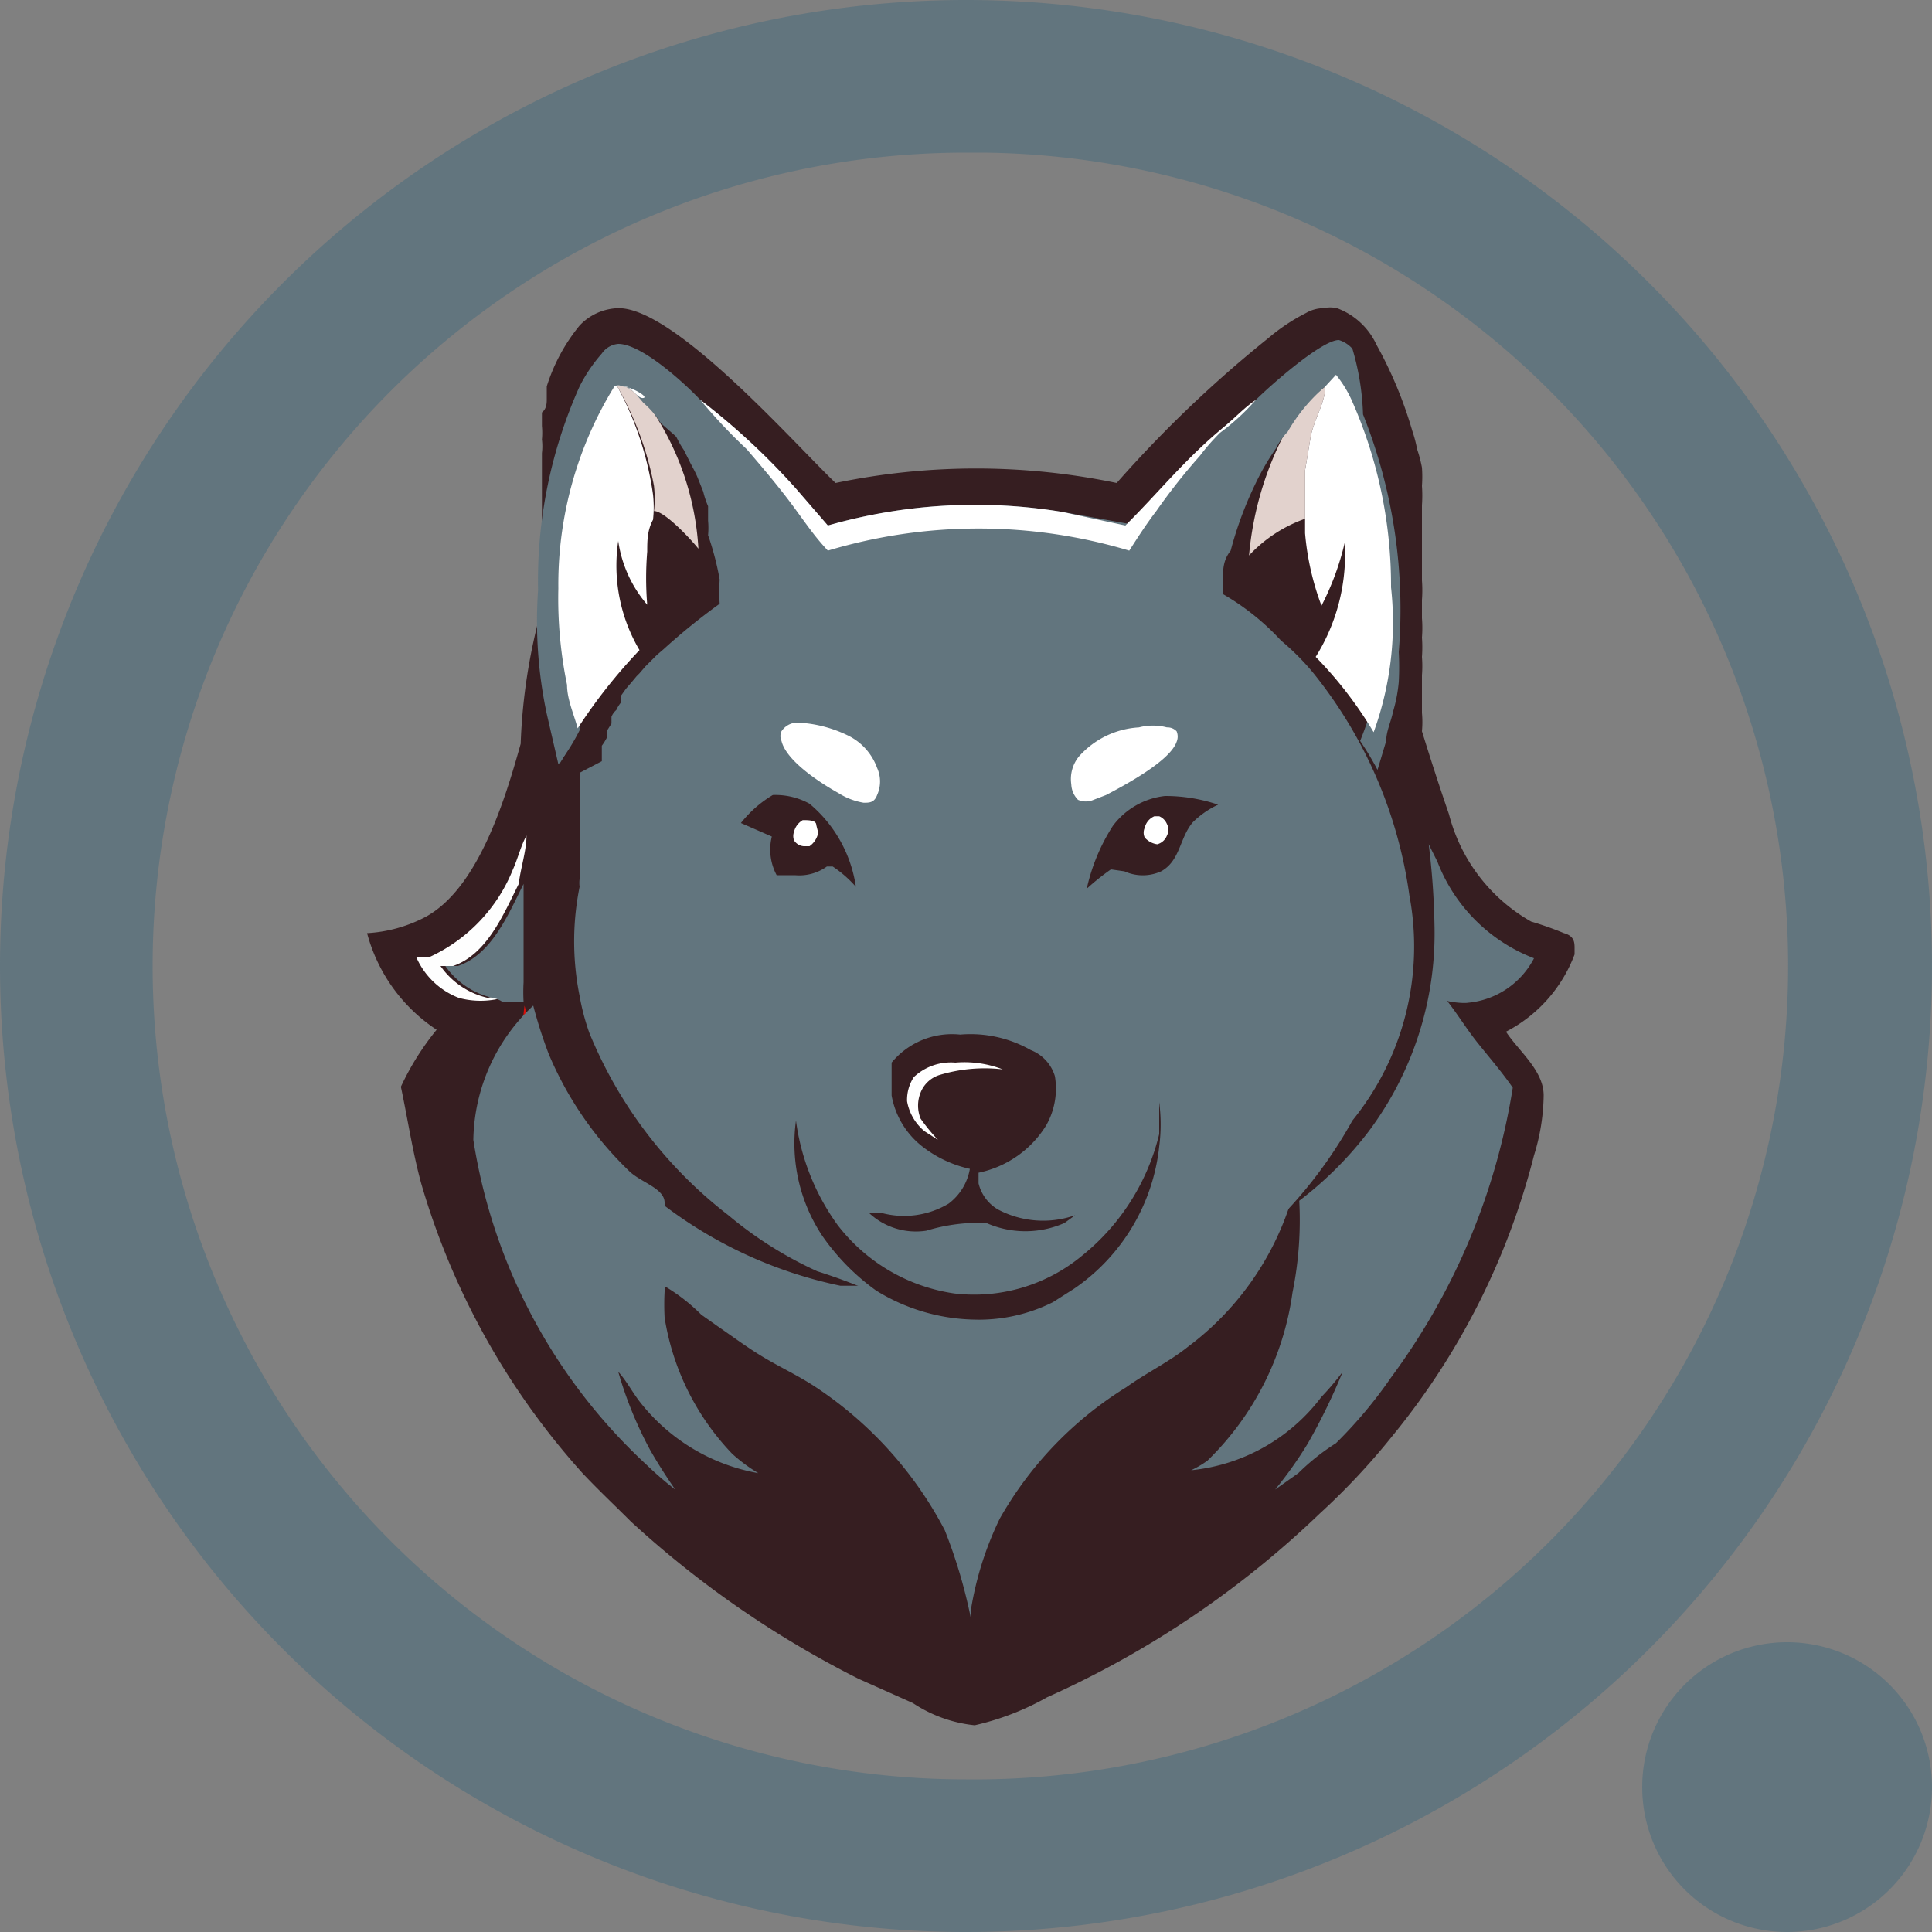 <svg id="Layer_1" data-name="Layer 1" xmlns="http://www.w3.org/2000/svg" viewBox="0 0 20 20"><rect x="0" y="0" width="20" height="20" fill="#808080" stroke="none"/><path d="M12,20.42a8.42,8.42,0,0,0,.18-16.84H12a8.42,8.42,0,0,0,0,16.84M12,22A10,10,0,1,0,2,12,10,10,0,0,0,12,22m8.5,0A1.5,1.5,0,1,0,19,20.5,1.5,1.5,0,0,0,20.5,22" transform="translate(-2 -2)" style="fill:#62757e;fill-rule:evenodd"/><path d="M18.3,11.88s0,0,0-.06,0-.13-.11-.16a3.4,3.4,0,0,0-.34-.12A1.79,1.79,0,0,1,17,10.43c-.1-.29-.19-.57-.28-.86a1.05,1.05,0,0,0,0-.19c0-.06,0-.13,0-.19l0-.2a1.23,1.23,0,0,0,0-.19,1.36,1.36,0,0,0,0-.2,1.27,1.27,0,0,0,0-.2c0-.06,0-.13,0-.19a1.34,1.34,0,0,0,0-.2v-.2c0-.06,0-.13,0-.19s0-.13,0-.2l0-.19a1.42,1.42,0,0,0,0-.2,1.29,1.29,0,0,0,0-.19,1.33,1.33,0,0,0-.05-.19,1.33,1.33,0,0,0-.05-.19,4.3,4.3,0,0,0-.37-.89.73.73,0,0,0-.41-.38.33.33,0,0,0-.14,0,.37.37,0,0,0-.18.05,2,2,0,0,0-.39.26A12.57,12.57,0,0,0,13.56,7a7.13,7.13,0,0,0-2.91,0C10.23,6.6,9,5.2,8.41,5.19A.57.57,0,0,0,8,5.37,1.88,1.88,0,0,0,7.66,6s0,.09,0,.13,0,.1-.05.14l0,.14a.74.74,0,0,1,0,.14.57.57,0,0,1,0,.14l0,.14,0,.15,0,.14,0,.15c0,.05,0,.09,0,.14s0,.1,0,.15,0,.1,0,.14a.76.76,0,0,0,0,.15.76.76,0,0,0,0,.15v.29A6,6,0,0,0,7.39,9.7c-.16.57-.44,1.51-1,1.8a1.48,1.48,0,0,1-.59.16,1.73,1.73,0,0,0,.72,1,2.78,2.78,0,0,0-.37.59c.07.33.12.67.21,1a7.69,7.69,0,0,0,1.67,3c.16.17.33.33.5.5a10.35,10.35,0,0,0,2.36,1.63l.56.25a1.42,1.42,0,0,0,.64.23,2.77,2.77,0,0,0,.75-.29,9.93,9.93,0,0,0,2.82-1.9,7.1,7.1,0,0,0,.75-.8,7.49,7.49,0,0,0,1.47-2.91,2.17,2.17,0,0,0,.1-.62c0-.26-.26-.46-.39-.66A1.49,1.49,0,0,0,18.3,11.88Z" transform="translate(-2 -2)" style="fill:#361e21"/><path d="M6.31,11.91l.13,0A1.69,1.69,0,0,0,7.31,11c.05-.11.08-.24.14-.35h0c0,.16-.06.33-.08.5-.16.32-.33.73-.68.85l-.13,0a.82.82,0,0,0,.49.33.27.27,0,0,1,.15,0,.86.86,0,0,1-.45,0A.79.79,0,0,1,6.31,11.91Z" transform="translate(-2 -2)" style="fill:#fefefe"/><path d="M15.34,6.41a1.46,1.46,0,0,0,.09-.13A1.78,1.78,0,0,1,15.72,6h0c0,.16-.11.33-.15.51l-.06.36c0,.12,0,.24,0,.36s0,.19,0,.29c0,0,0-.1,0-.15a1.46,1.46,0,0,0-.58.38A3.38,3.38,0,0,1,15.34,6.41Z" transform="translate(-2 -2)" style="fill:#e2d2cd"/><path d="M8.39,6h.08c.06,0,.13.13.19.12l0,0a2.88,2.88,0,0,1,.57,1.56c-.08-.1-.35-.39-.46-.39h0a0,0,0,0,0,0,0,1.19,1.19,0,0,0,0-.26A3.31,3.31,0,0,0,8.39,6Z" transform="translate(-2 -2)" style="fill:#e2d2cd"/><path d="M13.63,15.29c-.06,0-.18.06-.23,0h0a2.25,2.25,0,0,1-.26,0l-.22.14a1.71,1.71,0,0,1-.83.18,2,2,0,0,1-1-.3c-.06,0-.15,0-.2,0s-.14,0-.19,0a4.55,4.55,0,0,1-1.9-.89c0,.15,0,.3,0,.45s0,.25,0,.38,0,.06,0,.09a.17.17,0,0,1,0-.07,1.89,1.89,0,0,1,.46.34l.17.12c.16.11.32.23.49.33s.34.18.51.29a4,4,0,0,1,1.35,1.49,5.33,5.33,0,0,1,.27.91s0-.06,0-.08a3.4,3.4,0,0,1,.3-.95,3.8,3.8,0,0,1,1.31-1.36c.21-.15.44-.26.64-.42a3,3,0,0,0,1.06-1.49A4.83,4.83,0,0,1,13.63,15.29Z" transform="translate(-2 -2)" style="fill:#62757e"/><path d="M7.43,12.41a4.83,4.83,0,0,0,.16.5,3.63,3.63,0,0,0,.83,1.21c.12.12.25.22.37.33s0,.3,0,.45,0,.25,0,.38A4.83,4.83,0,0,1,8,14.41a3.38,3.38,0,0,1-.58-1.62A1.61,1.61,0,0,1,7.43,12.41Z" transform="translate(-2 -2)" style="fill:#d6110b"/><path d="M16,13.6a2.86,2.86,0,0,0,.59-2.33,4.69,4.69,0,0,0-1-2.31,2.57,2.57,0,0,0-.33-.33,2.53,2.53,0,0,0-.6-.48h0V8.09a.29.29,0,0,0,0-.09c0-.1,0-.2.08-.3A3.81,3.81,0,0,1,15,7l0,0,0,0a2.6,2.6,0,0,1,.21-.36.66.66,0,0,1,.12-.17l0,0h0v0l0,0h0l0,0A1.78,1.78,0,0,1,15.72,6h0l0,0a1.17,1.17,0,0,1,.17.28,4.72,4.72,0,0,1,.43,1.92,3.33,3.33,0,0,1-.24,1.47,3,3,0,0,1,.18.3l.09-.3c0-.1.05-.2.07-.3a1.55,1.55,0,0,0,.06-.31,2.91,2.91,0,0,0,0-.31,5.45,5.45,0,0,0-.37-2.46A2.67,2.67,0,0,0,16,5.61a.31.31,0,0,0-.14-.09c-.18,0-.72.48-.86.62s-.22.19-.33.28c-.34.32-.66.67-1,1L13,7.3a5.55,5.55,0,0,0-2.43.14l-.32-.37a7.16,7.16,0,0,0-1-.93c-.17-.18-.61-.58-.85-.58a.23.23,0,0,0-.17.1A1.62,1.62,0,0,0,8,6a4.92,4.92,0,0,0-.43,2.11,4.61,4.61,0,0,0,.09,1.28l.12.52A2.15,2.15,0,0,0,8,9.56c0-.15-.08-.3-.11-.45a4.44,4.44,0,0,1-.09-1A3.91,3.91,0,0,1,8.36,6a.08.08,0,0,1,.08,0c.09,0,.16.1.22.17l0,0a.91.91,0,0,1,.18.21L9,6.52a1,1,0,0,0,.08.14l.07.14s.05.09.07.14l.06.15a.88.88,0,0,0,.05.15s0,.1,0,.15a.83.83,0,0,1,0,.15A2.93,2.93,0,0,1,9.45,8a2.13,2.13,0,0,0,0,.25,6.61,6.61,0,0,0-.58.47l-.07.06-.06.06-.06.06-.06.07L8.59,9l-.05.06-.06.07-.05.07,0,.07a.35.35,0,0,0-.05.08.18.18,0,0,0-.05.07l0,.07-.05.08,0,.07a.56.56,0,0,1-.05.08l0,.08,0,.08L8,10a.59.59,0,0,1,0,.08l0,.08,0,.08,0,.09,0,.08,0,.08,0,.09a.24.24,0,0,1,0,.08l0,.09a.29.29,0,0,1,0,.09.31.31,0,0,1,0,.08s0,.06,0,.09,0,.06,0,.09a.31.31,0,0,0,0,.08,2.86,2.86,0,0,0,0,1.13h0a2.36,2.36,0,0,0,.1.38,4.56,4.56,0,0,0,1.44,1.89,4,4,0,0,0,.92.58,6,6,0,0,1,.61.23c.05,0,.14.05.19,0s.14,0,.2,0a2,2,0,0,0,1,.3,1.71,1.71,0,0,0,.83-.18l.22-.14a2.25,2.25,0,0,0,.26,0h0s.17,0,.23,0a4.59,4.59,0,0,1,.6-.21A4.68,4.68,0,0,0,16,13.6ZM8.5,9.41a.41.41,0,0,1,.05-.09A.41.41,0,0,0,8.5,9.41ZM8.81,9,9,8.77Zm.42-.47,0,0Zm.3-.32h0Zm0,0h0Z" transform="translate(-2 -2)" style="fill:#62757e"/><path d="M17.2,12.38a.86.86,0,0,0,.68-.46,1.74,1.74,0,0,1-1-1l-.09-.18a7.91,7.91,0,0,1,.06.85,3.42,3.42,0,0,1-.68,2.12,3.78,3.78,0,0,1-.72.72,3.77,3.77,0,0,1-.07.95,3,3,0,0,1-.88,1.74,1,1,0,0,1-.17.1,1.93,1.93,0,0,0,1.35-.76,2.75,2.75,0,0,0,.22-.26,6.32,6.32,0,0,1-.36.74,4.14,4.14,0,0,1-.34.48l.24-.17a2.31,2.31,0,0,1,.39-.31,4.67,4.67,0,0,0,.57-.68,6.84,6.84,0,0,0,1.26-3c-.11-.16-.24-.31-.36-.46s-.21-.3-.32-.44v0C17,12.37,17.14,12.39,17.2,12.38Z" transform="translate(-2 -2)" style="fill:#62757e"/><path d="M7.2,12.37l.22,0a1.77,1.77,0,0,1,0-.2l0-.21c0-.07,0-.14,0-.21v-.21c0-.13,0-.26,0-.39-.16.32-.33.73-.68.85l-.13,0a.82.82,0,0,0,.49.33A.27.27,0,0,1,7.2,12.37Z" transform="translate(-2 -2)" style="fill:#62757e"/><path d="M8.63,16.52a2,2,0,0,0,1.22.73,1.71,1.71,0,0,1-.27-.2,2.63,2.63,0,0,1-.7-1.41,2.51,2.51,0,0,1,0-.27s0-.06,0-.09,0-.25,0-.38,0-.3,0-.45-.25-.21-.37-.33a3.63,3.63,0,0,1-.83-1.21,4.83,4.83,0,0,1-.16-.5A1.94,1.94,0,0,0,6.9,13.8a5.8,5.8,0,0,0,1.8,3.37,3.47,3.47,0,0,0,.29.25c-.09-.13-.18-.27-.26-.41a4.05,4.05,0,0,1-.33-.81h0C8.49,16.3,8.55,16.42,8.63,16.52Z" transform="translate(-2 -2)" style="fill:#62757e"/><path d="M10,10.23a.73.73,0,0,1,.38.09,1.38,1.38,0,0,1,.48.86,1.21,1.21,0,0,0-.24-.21s0,0-.06,0a.49.49,0,0,1-.33.09h-.19l0,0h0l0,0h0v0h0a.56.56,0,0,1-.05-.4l-.32-.14A1.21,1.21,0,0,1,10,10.23Z" transform="translate(-2 -2)" style="fill:#361e21"/><path d="M14.06,10.24a1.71,1.71,0,0,1,.55.09.93.93,0,0,0-.26.18c-.14.16-.13.4-.33.51a.46.46,0,0,1-.38,0L13.5,11a2.43,2.43,0,0,0-.25.2,2,2,0,0,1,.27-.65A.78.78,0,0,1,14.06,10.24Z" transform="translate(-2 -2)" style="fill:#361e21"/><path d="M8.37,5.89c.27,0,.42.23.58.44a4,4,0,0,1,.73,1.73.71.71,0,0,0-.14.1l-.06,0a2.13,2.13,0,0,1,0-.25,2.93,2.93,0,0,0-.07-.41.83.83,0,0,0,0-.15s0-.1,0-.15a.88.88,0,0,1-.05-.15l-.06-.15c0-.05,0-.09-.07-.14l-.07-.14A1,1,0,0,1,9,6.52l-.09-.13a.91.91,0,0,0-.18-.21l0,0C8.6,6.07,8.53,6,8.44,6a.08.08,0,0,0-.08,0,3.91,3.91,0,0,0-.58,2.09,4.44,4.44,0,0,0,.09,1c0,.15.07.3.11.45a2.15,2.15,0,0,1-.19.37l-.12-.52a4.61,4.61,0,0,1-.09-1.28v.16c0-.22.07-.45.12-.67s.36-1.52.66-1.72Z" transform="translate(-2 -2)" style="fill:#62757e"/><polygon points="10.11 5.85 10.11 5.86 10.11 5.85 10.11 5.85" style="fill:#fefefe"/><path d="M10.24,13.6a2.37,2.37,0,0,0,.43,1.08,1.86,1.86,0,0,0,1.21.71A1.75,1.75,0,0,0,13.2,15,2.31,2.31,0,0,0,14,13.74c0-.11,0-.22,0-.33h0a1.77,1.77,0,0,1,0,.46,2.05,2.05,0,0,1-.88,1.47l-.22.14a1.71,1.71,0,0,1-.83.18,2,2,0,0,1-1-.3,2.33,2.33,0,0,1-.56-.57A1.73,1.73,0,0,1,10.24,13.6Z" transform="translate(-2 -2)" style="fill:#361e21"/><path d="M11.94,12.71a1.26,1.26,0,0,1,.73.16.42.42,0,0,1,.25.27.77.77,0,0,1-.09.51,1.08,1.08,0,0,1-.7.49s0,.08,0,.11a.43.43,0,0,0,.2.27,1,1,0,0,0,.8.06l-.11.08a1,1,0,0,1-.81,0,1.86,1.86,0,0,0-.62.08.71.71,0,0,1-.59-.18l.14,0a.9.9,0,0,0,.68-.1.57.57,0,0,0,.22-.36,1.23,1.23,0,0,1-.49-.23.86.86,0,0,1-.32-.53V13.1l0,0V13l0,0v0A.81.81,0,0,1,11.94,12.71Z" transform="translate(-2 -2)" style="fill:#361e21"/><path d="M13.65,7.44,13,7.3a5.55,5.55,0,0,0-2.43.14l-.32-.37a7.16,7.16,0,0,0-1-.93,5.61,5.61,0,0,0,.48.51c.18.21.35.41.51.63s.21.29.33.42a5.43,5.43,0,0,1,3.12,0c.09-.14.18-.28.28-.41a6.26,6.26,0,0,1,.45-.57,2.25,2.25,0,0,1,.21-.24A2.3,2.3,0,0,0,15,6.14c-.12.08-.22.19-.33.28C14.28,6.74,14,7.09,13.65,7.44Z" transform="translate(-2 -2)" style="fill:#fff"/><path d="M8.39,6h.08c.06,0,.13.13.19.12S8.53,6,8.44,6a.08.08,0,0,0-.08,0,3.91,3.91,0,0,0-.58,2.09,4.44,4.44,0,0,0,.09,1c0,.15.07.3.11.45a5.56,5.56,0,0,1,.64-.81A1.72,1.72,0,0,1,8.4,7.6a1.29,1.29,0,0,0,.3.66,3.35,3.35,0,0,1,0-.55c0-.11,0-.22.06-.33a1.19,1.19,0,0,0,0-.26A3.31,3.31,0,0,0,8.39,6Z" transform="translate(-2 -2)" style="fill:#fff"/><path d="M16.4,8.08A4.72,4.72,0,0,0,16,6.16a1.17,1.17,0,0,0-.17-.28L15.72,6h0c0,.16-.11.33-.15.51l-.06.36c0,.12,0,.24,0,.36s0,.19,0,.29a2.81,2.81,0,0,0,.17.75,2.8,2.8,0,0,0,.24-.65,1,1,0,0,1,0,.25,2,2,0,0,1-.3.93,4.15,4.15,0,0,1,.6.78A3.33,3.33,0,0,0,16.4,8.08Z" transform="translate(-2 -2)" style="fill:#fff"/><path d="M10.45,10.54h0c0-.05-.08-.05-.14-.05h0a.19.19,0,0,0-.09.12.13.13,0,0,0,0,.09.13.13,0,0,0,.1.06h.06a.22.22,0,0,0,.09-.14h0v0Z" transform="translate(-2 -2)" style="fill:#fff"/><path d="M14,10.45h-.05a.17.17,0,0,0-.1.12.12.12,0,0,0,0,.1.21.21,0,0,0,.13.07.15.15,0,0,0,.1-.09.13.13,0,0,0,0-.12A.15.15,0,0,0,14,10.45Z" transform="translate(-2 -2)" style="fill:#fff"/><path d="M10.77,9.61a1.33,1.33,0,0,0-.52-.13.2.2,0,0,0-.16.09.12.12,0,0,0,0,.1c.05.21.41.44.59.54a.7.7,0,0,0,.26.1c.06,0,.11,0,.14-.08a.34.34,0,0,0,0-.28A.6.6,0,0,0,10.77,9.61Z" transform="translate(-2 -2)" style="fill:#fff"/><path d="M14.08,9.53a.57.57,0,0,0-.29,0,.9.9,0,0,0-.62.3.37.37,0,0,0-.08.29.24.24,0,0,0,.07.16.2.2,0,0,0,.16,0l.13-.05c.19-.1.66-.35.73-.55a.14.14,0,0,0,0-.11A.13.13,0,0,0,14.08,9.53Z" transform="translate(-2 -2)" style="fill:#fff"/><path d="M11.89,13a.56.56,0,0,0-.43.15.43.43,0,0,0-.07.25.52.52,0,0,0,.18.31l.14.09a1.92,1.92,0,0,1-.18-.22.36.36,0,0,1,0-.27.31.31,0,0,1,.19-.18,1.62,1.62,0,0,1,.66-.06A1.1,1.1,0,0,0,11.89,13Z" transform="translate(-2 -2)" style="fill:#fff"/></svg>